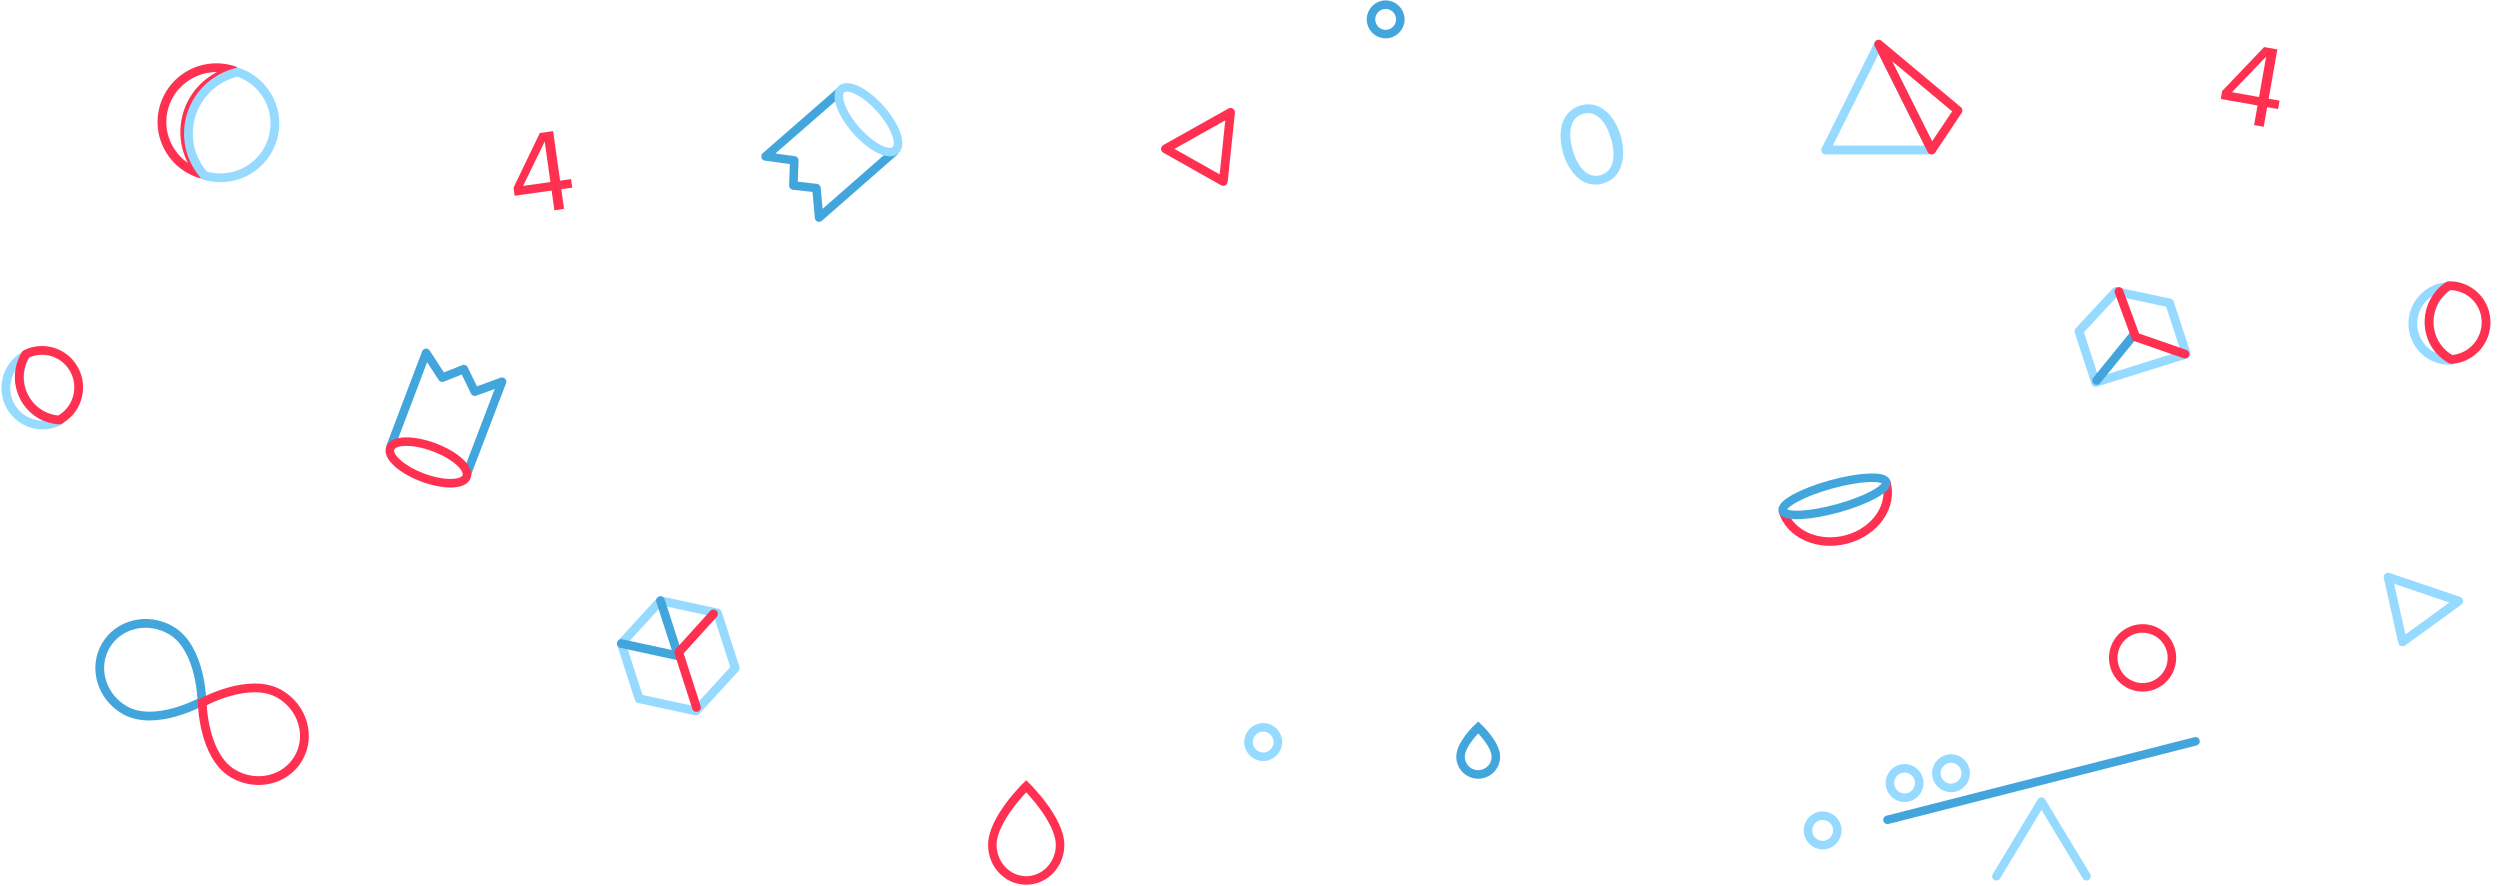 <svg width="849" height="301" fill="none" xmlns="http://www.w3.org/2000/svg"><path fill-rule="evenodd" clip-rule="evenodd" d="M768.757 43.053l-3.27-.576 1.174-6.658-12.487-2.202.479-2.718 14.246-14.913 4.491.792-2.952 16.742 3.703.653-.507 2.876-3.703-.653-1.174 6.657zm-1.589-10.11l2.417-13.708-11.635 12.083 9.218 1.626zM191.557 70.944l-3.287.462-.941-6.695-12.557 1.765-.384-2.733 8.941-18.585 4.515-.635 2.366 16.835 3.724-.523.406 2.891-3.723.523.94 6.695zm-4.634-9.124l-1.938-13.785-7.331 15.088 9.269-1.303z" fill="#FF3050"/><path fill-rule="evenodd" clip-rule="evenodd" d="M544.401 62.304c-7.036 2.018-11.822-4.225-13.608-10.454-1.797-6.267-1.025-14.02 6.012-16.038 6.998-2.007 11.8 4.148 13.598 10.415 1.786 6.229.996 14.07-6.002 16.077zm-.815-2.845c4.883-1.4 5.015-7.18 3.548-12.295-1.466-5.114-4.63-9.907-9.513-8.507-4.883 1.4-5.026 7.142-3.56 12.256 1.467 5.114 4.641 9.946 9.525 8.546z" fill="#96DAFF"/><path fill-rule="evenodd" clip-rule="evenodd" d="M68.179 59.052a21.703 21.703 0 01-1.34-1.658c-6.981-9.588-4.818-22.984 4.833-29.921a21.574 21.574 0 017.764-3.517c-5.477-1.818-11.725-1.081-16.76 2.538-8.298 5.965-10.158 17.482-4.155 25.725a18.454 18.454 0 009.658 6.833z" stroke="#FF3050" stroke-width="2.981" stroke-linecap="round" stroke-linejoin="round"/><path fill-rule="evenodd" clip-rule="evenodd" d="M68.096 57.928c.422.58.87 1.133 1.339 1.658 5.348 1.602 11.36.799 16.235-2.706 8.298-5.964 10.158-17.48 4.154-25.724a18.443 18.443 0 00-9.132-6.666 21.567 21.567 0 00-7.765 3.517c-9.65 6.937-11.814 20.333-4.832 29.921zM20.31 142.829a14.555 14.555 0 01-1.426-.158c-7.888-1.278-13.257-8.768-11.991-16.73a14.645 14.645 0 012.003-5.412 12.526 12.526 0 00-6.737 9.247c-1.088 6.846 3.528 13.285 10.31 14.384a12.28 12.28 0 007.841-1.331z" stroke="#96DAFF" stroke-width="2.981" stroke-linecap="round" stroke-linejoin="round"/><path fill-rule="evenodd" clip-rule="evenodd" d="M18.721 142.462c.478.077.954.128 1.427.157a12.525 12.525 0 006.408-9.075c1.088-6.846-3.528-13.286-10.31-14.384a12.27 12.27 0 00-7.512 1.16 14.634 14.634 0 00-2.004 5.411c-1.265 7.962 4.103 15.453 11.991 16.731z" stroke="#FF3050" stroke-width="2.981" stroke-linecap="round" stroke-linejoin="round"/><path fill-rule="evenodd" clip-rule="evenodd" d="M832.512 122.335a14.855 14.855 0 01-1.226-.746c-6.609-4.492-8.309-13.549-3.797-20.231a14.64 14.64 0 014.103-4.058 12.525 12.525 0 00-10.014 5.533c-3.879 5.745-2.417 13.532 3.265 17.394a12.286 12.286 0 007.669 2.108z" stroke="#96DAFF" stroke-width="2.981" stroke-linecap="round" stroke-linejoin="round"/><path fill-rule="evenodd" clip-rule="evenodd" d="M831.228 121.33c.4.272.81.52 1.226.746a12.523 12.523 0 009.643-5.517c3.879-5.745 2.418-13.532-3.264-17.393a12.28 12.28 0 00-7.3-2.124 14.635 14.635 0 00-4.102 4.058c-4.512 6.681-2.812 15.738 3.797 20.23z" stroke="#FF3050" stroke-width="2.981" stroke-linecap="round" stroke-linejoin="round"/><path fill-rule="evenodd" clip-rule="evenodd" d="M655.937 50.937H620L637.969 15l17.968 35.937z" stroke="#96DAFF" stroke-width="2.981" stroke-linecap="round" stroke-linejoin="round"/><path fill-rule="evenodd" clip-rule="evenodd" d="M664.931 37.535l-8.962 13.402L638 15l26.931 22.535z" stroke="#FF3050" stroke-width="2.981" stroke-linecap="round" stroke-linejoin="round"/><path fill-rule="evenodd" clip-rule="evenodd" d="M811 196l24 8.123L815.917 218 811 196z" stroke="#96DAFF" stroke-width="2.981" stroke-linecap="round" stroke-linejoin="round"/><path fill-rule="evenodd" clip-rule="evenodd" d="M395.796 50.557l22.095-12.4-2.456 23.467-19.639-11.067z" stroke="#FF3050" stroke-width="2.981" stroke-linecap="round" stroke-linejoin="round"/><path fill-rule="evenodd" clip-rule="evenodd" d="M68.575 238.204s-15.973 8.864-26.254 2.928c-7.881-4.55-10.764-14.312-6.438-21.803 4.325-7.492 14.22-9.876 22.101-5.326 10.383 5.994 10.591 24.201 10.591 24.201z" stroke="#42A6DD" stroke-width="2.981"/><path fill-rule="evenodd" clip-rule="evenodd" d="M68.683 238.585s15.972-8.865 26.254-2.929c7.881 4.551 10.764 14.312 6.438 21.804-4.325 7.492-14.22 9.876-22.101 5.326-10.383-5.994-10.591-24.201-10.591-24.201z" stroke="#FF3050" stroke-width="2.981"/><path fill-rule="evenodd" clip-rule="evenodd" d="M348.5 267s11.5 11.264 11.5 19.948c0 6.656-5.149 12.052-11.5 12.052s-11.5-5.396-11.5-12.052c0-8.769 11.5-19.948 11.5-19.948z" stroke="#FF3050" stroke-width="2.9"/><path fill-rule="evenodd" clip-rule="evenodd" d="M502 247s6 5.632 6 9.974c0 3.328-2.686 6.026-6 6.026s-6-2.698-6-6.026c0-4.384 6-9.974 6-9.974z" stroke="#42A6DD" stroke-width="2.9"/><path fill-rule="evenodd" clip-rule="evenodd" d="M711.686 129.866L706 112.497 718.545 99l18.231 3.871 5.686 17.368-30.776 9.627z" stroke="#96DAFF" stroke-width="2.981" stroke-linecap="round" stroke-linejoin="round"/><path d="M712.041 129.194l12.545-15.432" stroke="#42A6DD" stroke-width="2.981" stroke-linecap="round" stroke-linejoin="round"/><path d="M719.592 99l5.686 15.433 16.72 5.806" stroke="#FF3050" stroke-width="2.981" stroke-linecap="round" stroke-linejoin="round"/><path fill-rule="evenodd" clip-rule="evenodd" d="M236.374 241.455l-19.342-4.173L211 218.554 224.309 204l19.342 4.174 6.032 18.728-13.309 14.553z" stroke="#96DAFF" stroke-width="2.981" stroke-linecap="round" stroke-linejoin="round"/><path d="M211 218.554l19.341 4.174L224.309 204" stroke="#42A6DD" stroke-width="2.981" stroke-linecap="round" stroke-linejoin="round"/><path d="M236.532 240.262l-6.032-18.728 11.809-13.063" stroke="#FF3050" stroke-width="2.981" stroke-linecap="round" stroke-linejoin="round"/><path fill-rule="evenodd" clip-rule="evenodd" d="M737.585 223.417c0 5.522-4.461 10-9.963 10-5.501 0-9.962-4.478-9.962-10 0-5.523 4.461-10 9.962-10 5.502 0 9.963 4.477 9.963 10z" stroke="#FF3050" stroke-width="2.898" stroke-linejoin="round"/><path d="M677.984 297.583l15.3-25.357 15.297 25.357" stroke="#96DAFF" stroke-width="2.898" stroke-linecap="round" stroke-linejoin="round"/><path d="M640.981 278.417l104.604-26.667" stroke="#42A6DD" stroke-width="2.898" stroke-linecap="round" stroke-linejoin="round"/><path fill-rule="evenodd" clip-rule="evenodd" d="M623.962 282c0 2.76-2.231 5-4.981 5-2.749 0-4.981-2.24-4.981-5s2.232-5 4.981-5c2.75 0 4.981 2.24 4.981 5zM433.962 252c0 2.76-2.231 5-4.981 5-2.749 0-4.981-2.24-4.981-5s2.232-5 4.981-5c2.75 0 4.981 2.24 4.981 5zM667.547 262.583c0 2.76-2.231 5-4.981 5-2.749 0-4.981-2.24-4.981-5s2.232-5 4.981-5c2.75 0 4.981 2.24 4.981 5z" stroke="#96DAFF" stroke-width="2.898" stroke-linejoin="round"/><path fill-rule="evenodd" clip-rule="evenodd" d="M475.547 6.583c0 2.76-2.231 5-4.981 5-2.749 0-4.981-2.24-4.981-5s2.232-5 4.981-5c2.75 0 4.981 2.24 4.981 5z" stroke="#42A6DD" stroke-width="2.898" stroke-linejoin="round"/><path fill-rule="evenodd" clip-rule="evenodd" d="M651.774 265.917c0 2.76-2.232 5-4.981 5-2.75 0-4.981-2.24-4.981-5s2.231-5 4.981-5c2.749 0 4.981 2.24 4.981 5z" stroke="#96DAFF" stroke-width="2.898" stroke-linejoin="round"/><path d="M640.552 163.697c2.376 8.049-3.566 16.749-13.269 19.433-9.703 2.684-19.494-1.666-21.87-9.713" stroke="#FF3050" stroke-width="2.898" stroke-linejoin="round"/><path fill-rule="evenodd" clip-rule="evenodd" d="M605.412 173.417c-.658-2.233 6.673-6.219 16.376-8.903 9.703-2.683 18.105-3.05 18.764-.816.658 2.233-6.673 6.219-16.376 8.903-9.703 2.683-18.105 3.05-18.764.816z" stroke="#42A6DD" stroke-width="2.898" stroke-linejoin="round"/><path d="M158.511 161.039l11.989-31.408-9.261 3.383-3.724-7.669-7.316 2.911-5.5-8.423-12.209 32.185" stroke="#42A6DD" stroke-width="2.898" stroke-linejoin="round"/><path fill-rule="evenodd" clip-rule="evenodd" d="M158.457 161.888c-1.077 2.835-7.754 2.963-14.915.285-7.163-2.679-12.097-7.147-11.02-9.982 1.075-2.835 7.752-2.965 14.915-.286 7.161 2.678 12.095 7.148 11.02 9.983z" stroke="#FF3050" stroke-width="2.898" stroke-linejoin="round"/><path d="M285.308 31.02l-25.33 22.102 9.765 1.362-.312 8.52 7.825.864.903 10.02L304.048 51.2" stroke="#42A6DD" stroke-width="2.898" stroke-linejoin="round"/><path fill-rule="evenodd" clip-rule="evenodd" d="M285.755 30.295c2.281-1.997 8.237 1.024 13.302 6.751 5.067 5.728 7.326 11.99 5.044 13.987-2.28 1.998-8.236-1.022-13.303-6.75-5.066-5.726-7.323-11.99-5.043-13.988z" stroke="#96DAFF" stroke-width="2.898" stroke-linejoin="round"/></svg>
